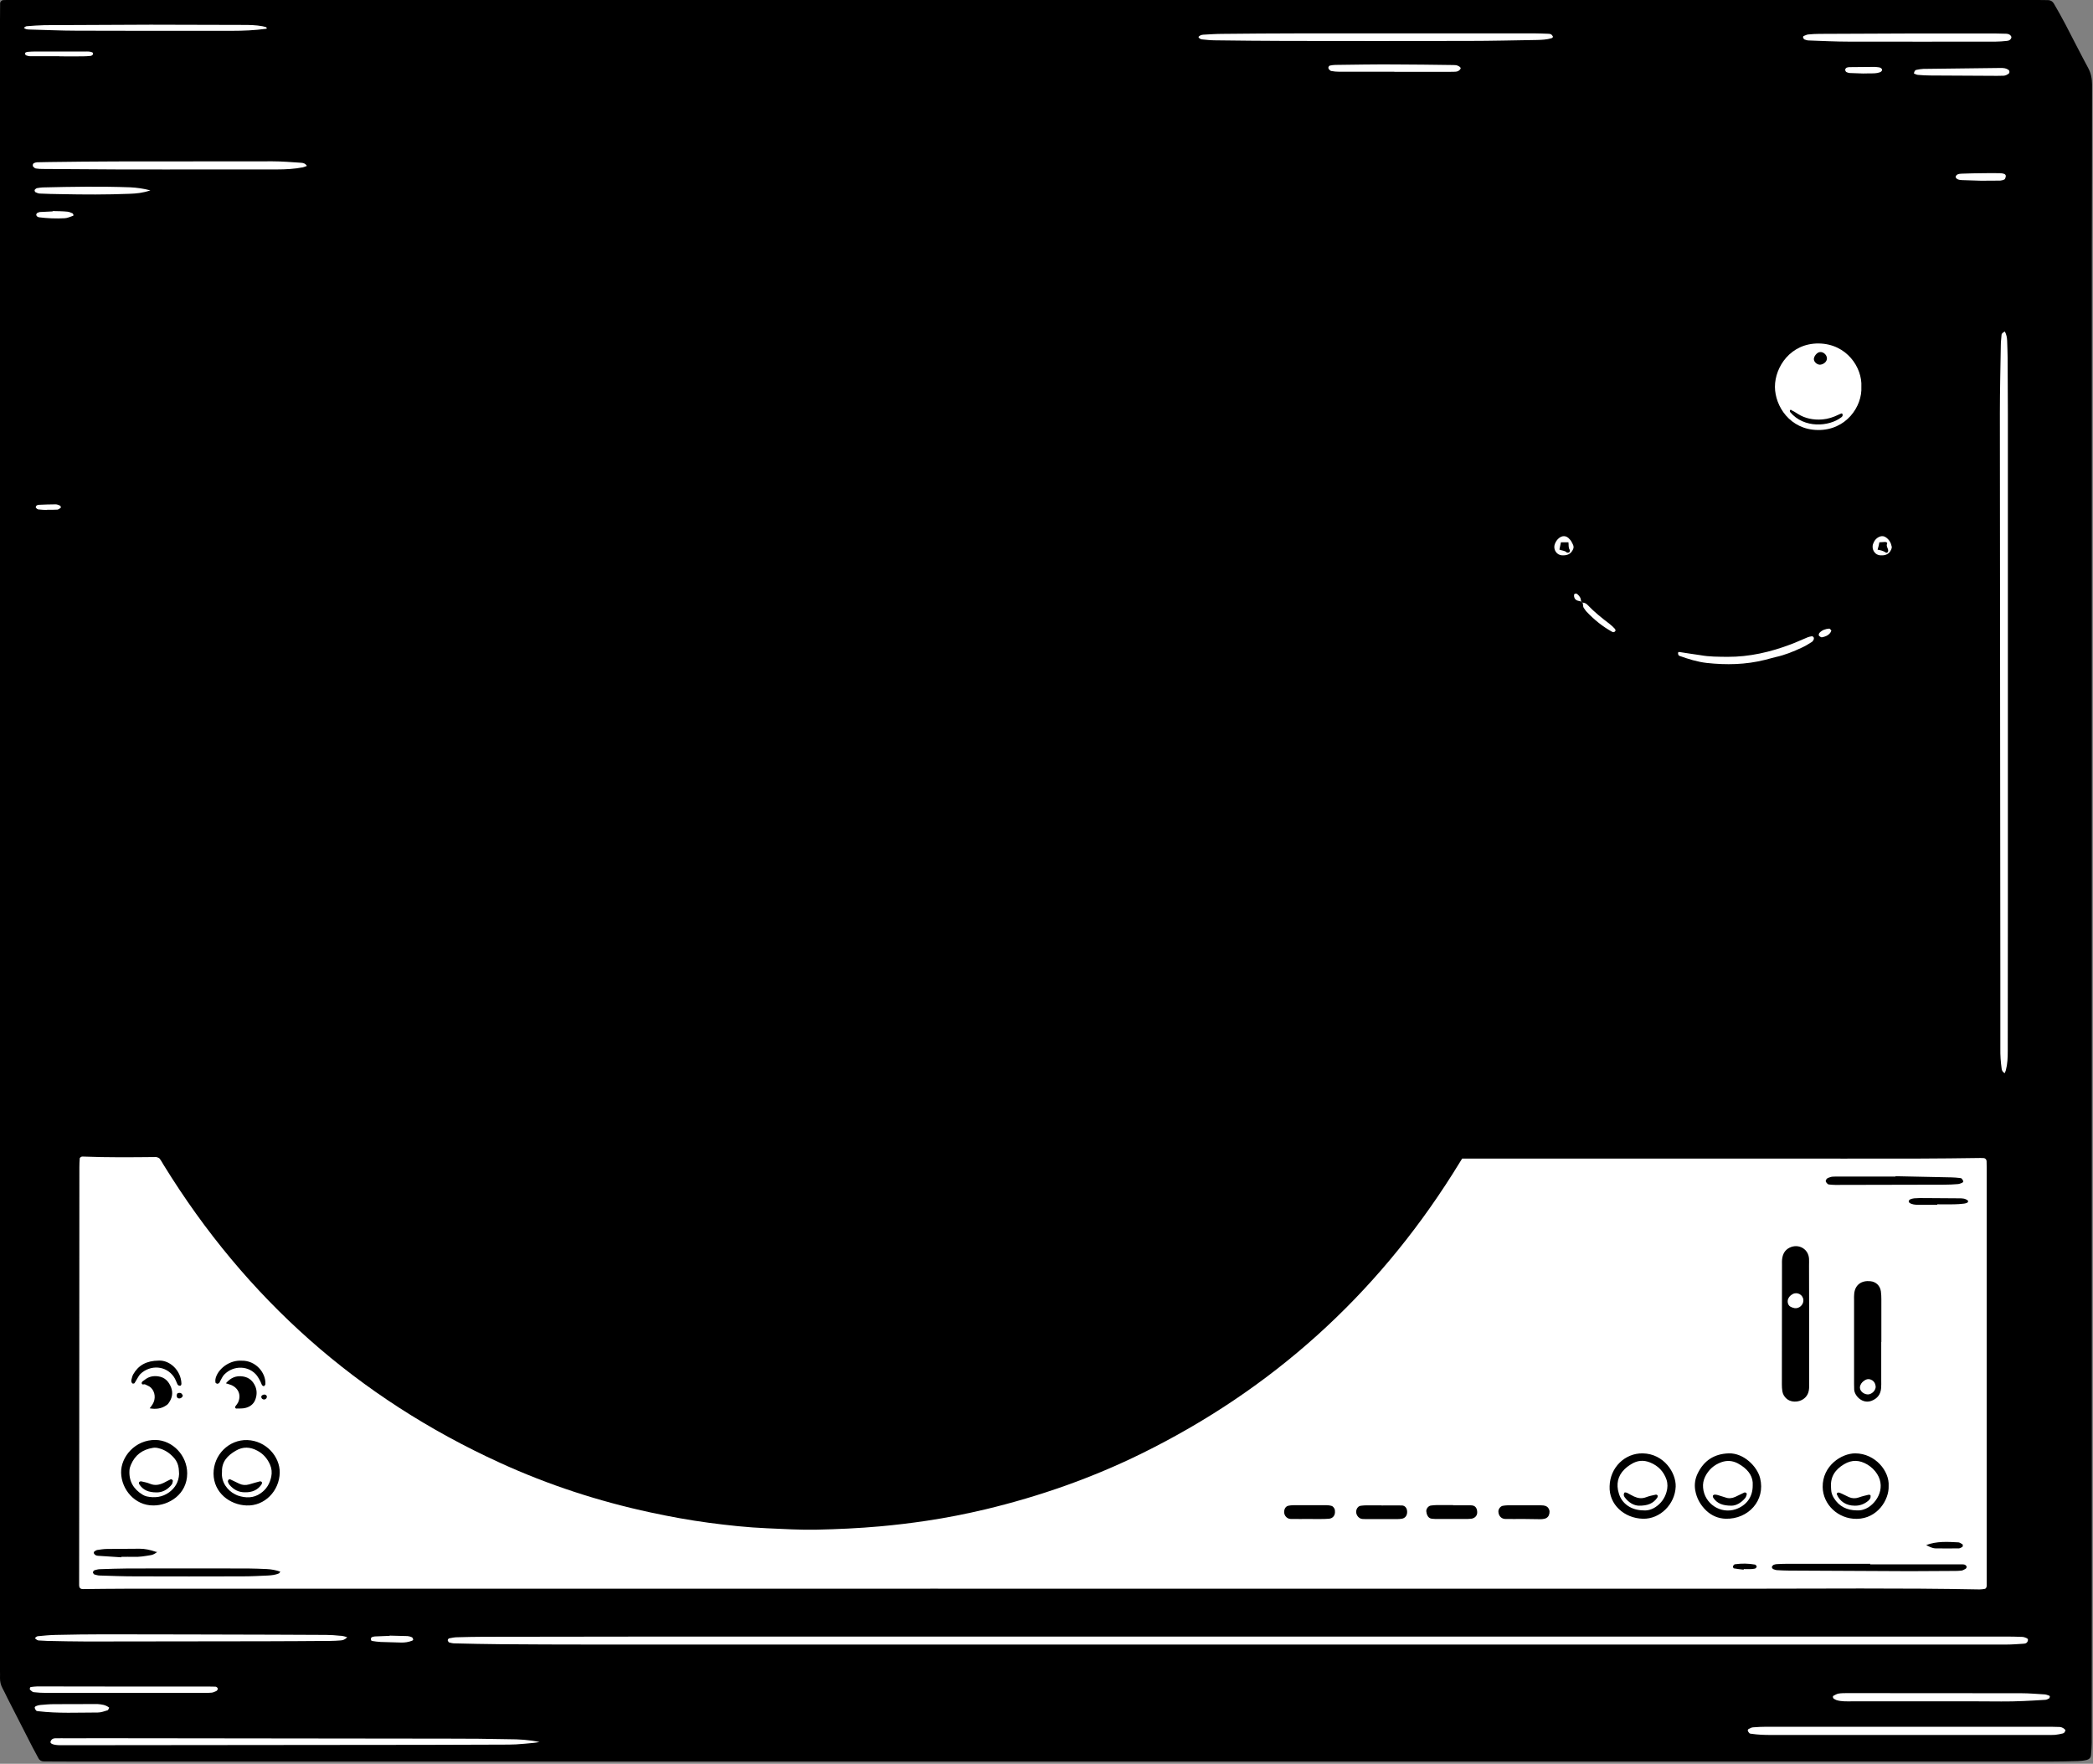 <svg xmlns="http://www.w3.org/2000/svg" viewBox="0 0 1780 1500"><rect x="0" y="0" width="1780" height="1500" fill="#808080" stroke="none"/><style>.st0{fill:#FFFFFF;}</style><path d="M1779.2 71.8c0-4.9-.9-9.4-3.2-13.8-6.7-12.4-13-25-19.5-37.4-3.1-5.9-6.4-11.8-9.8-17.6-1-1.7-2.6-2.8-4.7-2.9-2.9-.1-5.8-.1-8.6-.1H5.4c-1 0-1.9 0-2.9.1S.1 1.5.1 2.7C.1 7.4 0 12.2 0 17v1404.4c0 1.9.1 3.8 0 5.8 0 2.9.6 5.7 2 8.3 1.5 2.8 2.9 5.7 4.3 8.6 7.1 14 14.3 27.9 21.4 41.9 1.6 3.1 3.3 6.2 5 9.3 1 1.9 2.7 2.7 4.7 2.7 8.6.1 17.3.1 25.9.1h1680.9c7.7 0 15.4-.2 23-.4 2.5-.1 5.1-.4 7.6-1 1.9-.5 3.4-1.9 3.5-4.1.3-3.5.6-7 .6-10.5.1-41.9.1-83.8.1-125.8V210.1c.2-46.1.1-92.2.2-138.3z"/><path class="st0" d="M1689.6 1347.5V993.3c0-1.9 0-3.8-.1-5.8 0-1.3-1.1-2.5-2.3-2.6-1 0-1.9-.1-2.9-.1-17.6.2-35.2.5-52.8.5-42.2.1-84.5 0-126.7 0h-261.3c-2.7 4.4-5.4 8.7-8.1 13-65.7 103.9-153.7 183.2-264 237.6-42.6 21-87.1 36.6-133.3 47.7-16.5 3.9-33.1 7.2-49.9 9.7-13.3 2-26.6 3.6-40 4.8-17.9 1.6-35.7 2.4-53.7 2.8-14.1.3-28.1-.6-42.2-1.2-16.6-.7-33.2-2.5-49.7-4.7s-32.8-5.2-49.1-8.7c-44.2-9.5-87-23.4-128.1-42.2-121-55.2-216.2-139.8-286-253-1.2-1.9-2.2-3.9-3.6-5.7-.5-.7-1.6-1-2.4-1.3-.6-.2-1.3-.1-1.9-.1-20.2.2-40.3.4-60.5-.4-.6 0-1.3-.1-1.9.2-.5.2-1.2.8-1.3 1.3-.2 2.5-.3 5.1-.3 7.6 0 74.9 0 149.8-.1 224.6 0 43.5-.1 87-.1 130.6 0 2.5 1 3.5 3.3 3.5 12.2-.1 24.3-.3 36.5-.3 458.2 0 916.5-.1 1374.7 0 67.2 0 134.4-.7 201.6.6 1.6 0 3.2-.2 4.7-.5.5-.1 1.1-.8 1.2-1.3.3-.4.3-1.4.3-2.4zM1050.9 1398.6H502.8c-25.9 0-51.8-.1-77.8-.3-12.8-.1-25.6-.4-38.4-.7-1.6 0-3.1-.4-4.6-.8-.5-.1-.8-.9-1.1-1.4-.4-.7.4-2 1.2-2.1 2.2-.4 4.4-.9 6.6-.9 7.7-.2 15.4-.4 23-.4 52.8-.1 105.6-.2 158.4-.2h1135.6c4.8 0 9.6.1 14.4.3 1.2.1 2.5.6 3.6 1.1.5.2 1.1 1 1 1.5-.1.9-.5 1.9-1.2 2.4-.7.6-1.8.8-2.7.8-4.8.3-9.6.7-14.4.7h-655.5zM1704.9 281.9c1.6 2.5 2 5.4 2.1 8.3.1 4.8.4 9.6.4 14.4.1 15.7.2 31.4.2 47v417.5c0 41.6-.1 83.2-.1 124.8 0 5.5-.2 10.9-1.6 16.2-.2.9-.7 1.7-1 2.6-1.6-.9-2.4-2.2-2.6-3.9-.8-5.7-1.2-11.4-1.1-17.2v-62.4c-.1-159.3-.3-318.7-.4-478 0-19.2.5-38.4.8-57.6 0-2.9.4-5.7.6-8.6-.1-1.1.8-1.9 2.7-3.1zM1583 328.9c.9 16.8-13 37.1-37 36.8-23.8-.3-36.4-20.3-36.5-36.7 0-17.1 13.4-37.1 37.2-36.9 24 .3 37.2 20.7 36.3 36.8zM458.8 1481.5c-1.6.2-3.1.6-4.7.7-5.1.5-10.2 1-15.3 1.3-3.8.2-7.7.2-11.5.2-21.1.1-42.2.1-63.4.2l-302.4.3H50.9c-5.5-.1-8.6-1.3-7.9-3.2 1.4-3.6 4.7-2.5 7.5-2.7 1.3-.1 2.6 0 3.8 0 24.6 0 49.3-.1 73.9 0l252.5.3c17.3 0 34.6.1 51.8.5 8.8 0 17.4.5 26.3 2.4zM1019.2 31.4c1.1-1.3 2.6-1.8 4.2-1.9 5.4-.3 10.9-.7 16.3-.7 21.1-.2 42.2-.4 63.4-.4h202.6c3.5 0 7 .2 10.6.3.9 0 2 .1 2.8.5.7.4 1.3 1.3 1.7 2.1.1.1-.8 1.1-1.3 1.2-4 1.2-8.2 1.4-12.3 1.5-19.5.3-39 .8-58.5.8-51.8.1-103.7.1-155.5 0-19.8 0-39.7-.3-59.5-.5-3.8 0-7.7-.4-11.5-.8-1.4-.2-2.5-.9-3-2.1zM1756.6 1471.4c-.4 1.3-.9 2.5-2.3 2.8-2.2.5-4.4 1-6.6 1.2-2.5.2-5.1.1-7.7.1h-234.1c-5.4 0-10.9-.2-16.3-1-.6-.1-1.4-.1-1.8-.5-.6-.6-1.2-1.4-1.4-2.3-.1-.4.4-1.2.9-1.4 1.1-.6 2.3-1.2 3.6-1.3 3.8-.3 7.7-.5 11.5-.5h241.7c2.6 0 5.1.1 7.7.2 2 .2 3.6 1.2 4.8 2.7zM295.3 1392.4c-2 2.1-3.9 2.6-5.8 2.7-2.9.2-5.7.4-8.6.4-18.5.1-37.1.3-55.6.3-50.5.1-101 .2-151.5.2-11.2 0-22.4-.3-33.5-.5-2.6-.1-5.1-.3-7.7-.4-1-.1-3.1-1.8-2.8-2.1.7-.6 1.5-1.4 2.3-1.5 5.1-.5 10.2-1 15.3-1.1 13.7-.3 27.5-.5 41.2-.5 47.9 0 95.9.2 143.8.3 15 0 30 .1 45.1.2 3.8 0 7.7.3 11.5.7 1.8 0 3.7.4 6.3 1.3zM261 141.1c-1.1.4-2.2.9-3.4 1.2-7.2 1.4-14.6 1.8-21.9 1.8H182c-27.2 0-54.3.1-81.5 0-21.4-.1-42.8-.3-64.2-.4-1.9 0-3.8-.1-5.7-.4-.8-.1-1.7-.8-2.3-1.5-.4-.4-.5-1.1-.4-1.7.1-.5.5-1.2 1-1.4.8-.4 1.8-.6 2.7-.7 3.5-.1 7-.2 10.5-.2 18.8-.2 37.7-.5 56.5-.5 44.4-.1 88.8 0 133.2-.1 8 0 15.9.7 23.9 1.2 2.2.1 4 .6 5.3 2.7zM1653.1 1446.9h-78.7c-4.2 0-8.3.2-12.4-1-.9-.3-1.7-.8-2.5-1.3-.7-.4-1-2.1-.3-2.4 1.4-.7 2.8-1.6 4.3-1.9 2.5-.4 5.1-.4 7.6-.4 49.3 0 98.6 0 147.8.1 6.7 0 13.4.6 20.1 1 1.2.1 2.4.6 3.6 1 .3.1.7.4.7.6-.1.6-.2 1.5-.5 1.7-1.1.6-2.3 1.3-3.4 1.3-12.4.8-24.9 1.5-37.4 1.4-16.2-.2-32.5-.1-48.9-.1zM1624 28.5h73.8c2.9 0 5.7.1 8.6.2.9 0 1.9.3 2.7.8.7.5 1.5 1.4 1.5 2.1 0 .8-.6 1.8-1.3 2.3-.7.6-1.7.8-2.7.9-3.2.3-6.4.6-9.5.6-41.5 0-83 .1-124.5 0-11.5 0-23-.6-34.5-1-1.2 0-2.5-.5-3.6-.9-.5-.2-.7-1-1-1.5-.3-.6 0-1.2.7-1.5 1.2-.4 2.4-1.1 3.6-1.2 3.2-.3 6.4-.5 9.6-.5l72.8-.3h3.8zM20.3 23.6c.8-.5 1.6-1.3 2.4-1.3 5.1-.4 10.2-.8 15.3-.9 30.1-.2 60.1-.3 90.2-.4 26.2 0 52.4.1 78.7.2 5.4 0 10.9.1 16.2 1.1 1.2.2 2.4.6 3.2.8.9.8.8 1.3-.2 1.4-9.5 1.3-19.1 1.7-28.7 1.7-44.1 0-88.3.1-132.4-.1-13.4 0-26.8-.7-40.3-1-1.5-.1-3.1-.1-4.4-1.5zM105.7 1434.3h71.9c1.9 0 3.8 0 5.7.1.8 0 2 1.1 1.9 1.8-.1 1-.6 1.7-1.6 2.1-1.2.5-2.4 1.1-3.6 1.2-1.9.2-3.8.2-5.7.2H39.2c-3.5 0-7-.2-10.5-.6-1.1-.1-2.1-1.2-3.1-2-.6-.5-.1-2.3.6-2.4 1.9-.2 3.8-.5 5.6-.5 24.7.1 49.3.1 73.9.1zM1446.2 557.2c7.6 1.4 15.2 1.3 22.9 1.4 18.8.1 36.7-4.1 54.1-10.7 4.8-1.8 9.4-4 14.1-5.9 1.2-.5 2.4-.7 3.7-.9.5 0 1.2.5 1.4.9.3.5.3 1.3.1 1.8-.4.8-.9 1.8-1.7 2.2-2.7 1.7-5.4 3.4-8.3 4.7-7.2 3.4-14.6 6.4-22.4 8.1-3.1.7-6.2 1.7-9.2 2.4-16.3 4.1-32.8 4.4-49.4 2.6-7.9-.9-15.6-3.3-23.1-6-.3-.1-.7-.3-.8-.5-.3-.5-.5-1.1-.5-1.7-.1-.8.4-1.2 1.2-1.1 6 1 11.9 1.8 17.9 2.7zM1185.8 61h-46.9c-2.2 0-4.5-.2-6.6-.6-.8-.1-1.6-.9-2.2-1.6-.3-.4-.5-1.2-.3-1.7.1-.5.7-1.2 1.1-1.3 1.5-.3 3.1-.6 4.7-.6 16.3-.2 32.5-.5 48.8-.4 17.2 0 34.4.3 51.6.5.6 0 1.3 0 1.9.1 2 .1 4.8 1.9 4.3 2.9-.9 1.8-2.6 2.7-4.7 2.7-1.9 0-3.8.1-5.7.1h-45.9c-.1 0-.1-.1-.1-.1zM127.9 161.9c-6.4 2.2-11.9 2.7-17.6 2.9-19.5.8-38.9.7-58.4.3-6.1-.1-12.1-.2-18.2-.5-1.2-.1-2.4-.6-3.6-1.2-.4-.2-.6-1-.7-1.6 0-.2.3-.6.5-.8.5-.4 1-.9 1.6-1 1.6-.3 3.1-.5 4.7-.6 24.9-.6 49.8-1 74.6-.1 5.6.3 10.9 1 17.1 2.6zM1627.7 62.5c.3-1.6.7-2.8 2.2-3.1 1.9-.4 3.8-.7 5.7-.8 22-.3 44.1-.5 66.1-.8 2.3 0 4.4.2 6.4 1.6 1 .7 1.2 2.5.2 3.2-1.3 1-2.7 1.7-4.3 1.8-1.9.1-3.8.1-5.7.1l-56.5-.3c-3.5 0-7-.2-10.5-.5-1.3 0-2.4-.8-3.6-1.2zM92.9 1452.3c-.5.8-.8 2-1.4 2.2-2.7.8-5.5 1.9-8.3 1.9-16.9 0-33.8.9-50.6-1.1-.6-.1-1.4-.1-1.8-.5-.6-.6-1.1-1.5-1.3-2.4-.1-.4.5-1.2 1-1.4 1.2-.5 2.4-.9 3.7-1 3.8-.3 7.6-.7 11.4-.7 12.4-.1 24.8-.1 37.3-.1 3.5.3 6.9.6 10 3.1zM1374 536.3c-.4.4-.7 1-1.2 1.2-.6.2-1.3.1-1.8-.2-8.1-4.5-15.3-10.3-21.7-17.1-.9-.9-1.5-2.1-2.3-3.1-1.2-1.6-.1-4-1.8-5.2-1.2-.8-3-.7-4.3-1.4-1.8-1-2.5-2.8-2.2-4.9.1-.4 1-.8 1.5-.8.6 0 1.2.4 1.6.8 1.4 1.3 2.6 2.8 2.7 4.9.1 1.1.7 2 1.6 2 1.8.1 3 .9 4.1 2 5.7 6 12.2 11.2 18.8 16.2 1.5 1.1 2.8 2.5 4.2 3.9.5.4.6 1.1.8 1.7zM1684.9 153.7c-5.4-.1-10.8-.3-16.2-.5-1.2 0-2.6-.2-3.7-.7-.8-.3-1.7-1.2-1.8-2-.1-.7.8-1.7 1.5-2.1 1.1-.5 2.4-.7 3.7-.7 6-.2 12.1-.4 18.1-.4 4.8-.1 9.5-.1 14.3 0 1.3 0 2.6.2 3.7.6.8.3 1.6 1.2 1.3 2.3-.2.8-.5 2-1.1 2.4-1 .6-2.4.9-3.6 1-5.4 0-10.8 0-16.2.1 0-.1 0-.1 0 0zM331.4 1391c5.1.1 10.2.2 15.3.4 1.2.1 2.5.5 3.6 1 .5.2.7.9 1 1.5s-.1 1.1-.8 1.4c-3 1.2-6.2 1.7-9.4 1.6-5.8-.1-11.5-.3-17.3-.5-2.5-.1-5.1-.5-7.6-.9-.4-.1-.8-1-.8-1.5s.3-1.4.7-1.6c.8-.4 1.8-.6 2.7-.7 4.2-.2 8.3-.3 12.5-.5.1 0 .1-.1.1-.2zM1584.4 62.5c-3.8-.1-7.6-.2-11.4-.4-.9-.1-1.9-.4-2.7-.8-.5-.3-.8-.9-1-1.5-.3-.7.5-2.1 1.3-2.3.6-.1 1.2-.4 1.9-.4 7.3-.1 14.6-.2 21.9-.2 1.3 0 2.5.3 3.8.4 1.5.2 2.7 1.5 2.4 2.4-.3 1-1 1.4-1.9 1.8-2.8 1-5.6.9-8.5.9-2 0-3.9 0-5.8.1 0-.1 0-.1 0 0zM44.9 179.5c4.1.1 8.2.1 12.3.5 1.5.1 3 .8 4.4 1.4.5.2.7 1 .9 1.5.1.1-.2.6-.3.6-2.4.8-4.8 2-7.2 2.1-7.3.4-14.6.1-21.8-.8-.6-.1-1.2-.4-1.7-.8-.4-.3-.7-1-.7-1.4.1-.6.5-1.3.9-1.5.8-.4 1.7-.8 2.6-.8 3.5-.2 7-.4 10.4-.5.2-.2.2-.3.2-.3zM50.6 47.8h-25c-1.2 0-2.5-.4-3.6-.8-.4-.1-.5-1-.7-1.6 0-.2.2-.6.4-.7.6-.3 1.2-.6 1.8-.6 2.2-.2 4.5-.3 6.7-.3h42.2c2.2 0 4.5-.2 6.5 1 .2.1.1.5.1.8s.1.8-.1.9c-.5.4-1 .9-1.6 1-2.2.2-4.5.4-6.7.4-6.7.1-13.4 0-20.2 0 .2 0 .2-.1.2-.1zM1599.9 472.3c-5.2.2-8.6-5-6.9-9.8 1-2.8 2.7-4.9 5.5-6.1 2-.8 3.8-.5 5.4.6 2.7 1.9 4.3 4.6 4.9 7.8.2.8-.1 1.9-.5 2.7-1.6 3.5-4.5 5-8.4 4.8zM1329.6 472.3c-5.8.4-9.3-5.4-7-10.3.6-1.4 1.5-2.8 2.6-3.8 2.8-2.8 6.8-3.3 9.8.5.4.5.9.9 1.2 1.5 1.1 2.2 2.9 4.3 1.6 7-1.6 3.5-4.3 5.1-8.2 5.1zM40 433.7c-2.6-.1-5.1-.2-7.6-.5-.5-.1-1.1-.6-1.5-1-.2-.2-.6-.6-.5-.8.1-.5.3-1.2.8-1.5.5-.4 1.2-.6 1.8-.6 4.8-.2 9.6-.4 14.4-.4 1.2 0 2.5.6 3.6 1.1.4.2.7.9.8 1.4.1.2-.3.6-.5.7-.8.5-1.6 1.2-2.5 1.3-2.9.2-5.7.1-8.6.1-.2 0-.2.1-.2.2zM1557.5 536.2c-.4.8-.5 1.4-.9 1.9-1.8 2.4-4.4 3.4-7.2 3.9-.7.1-1.7-.7-2.3-1.2-.6-.5-.3-2 .3-2.6 2.2-2.4 5.2-3.4 8.3-3.6.5-.1 1.2 1 1.8 1.6z"/><path d="M1538.6 1126.1v49.8c0 2.2.1 4.5-.3 6.7-1.6 9.3-13.1 11.8-18.8 7-2-1.7-3.3-3.9-3.7-6.5-.3-1.9-.4-3.8-.4-5.7 0-33.8.1-67.7.1-101.5 0-1.9-.1-3.9.2-5.7.6-4 2.4-7.2 6.2-9.1 7.6-3.8 16.2 1 16.6 9.5.1 1.9 0 3.8 0 5.7.1 16.6.1 33.2.1 49.8zm-4.9-20.3c-.1-4.5-5-7.4-9-5.3-1.7.9-3.1 2.1-3.9 4-1 2.3-.3 5.5 1.8 6.7 1.1.6 2.3 1.1 3.6 1.3 3.9.6 7.6-2.8 7.5-6.7zM1599.9 1141.3v32.5c0 2.2.1 4.5-.1 6.7-.4 5.2-3 8.8-8.1 10.8-7.5 2.9-14.3-3.8-14.8-9.4-.1-1.6-.1-3.2-.1-4.8v-71.8c0-1.6-.1-3.2.1-4.8.6-8 6.4-11.7 13.8-10.9 4.8.5 8.2 3.8 8.9 8.6.3 2.2.4 4.4.4 6.7v36.4h-.1zm-4.7 38.3c-.1-2.3-.9-4.3-2.9-5.7-2.1-1.3-4.2-1.4-6.3-.1-1.7 1-3 2.3-3.8 4.2-.7 1.6-.5 3.1.3 4.5 1.4 2.4 4.8 3.9 7.4 3.2 2.9-.9 5-3.3 5.3-6.1zM209.6 1280.3c-14.1-.5-27.9-10.8-28-27.1 0-16.1 13.2-29 28.7-28.5 15.8.5 27.8 13.9 27.6 27.7-.3 15.5-12.8 28.6-28.3 27.9zm-20.8-28.6c-.9 8.9 4.8 15.9 10.9 19 .9.4 1.7.9 2.6 1.2 6.7 2.2 13.3 2.3 19.3-1.9 5-3.4 7.9-8.3 9.1-14.2.7-3.5.4-6.9-1.1-10.3-2.3-5.2-5.8-9.2-10.8-11.8-6-3.2-12.1-3.6-18.2 0-7.1 4.1-12.1 9.4-11.8 18zM130.4 1280.3c-15.8.1-27.1-13.7-27.4-27.8-.3-13.4 11.8-28.2 29.4-27.9 14.4.3 26.8 13.2 26.8 28.4 0 18-15.8 27.4-28.8 27.3zm21.9-26.7c-.1-1.5-.1-3.1-.3-4.7-.4-3.3-1.6-6.2-3.7-8.7-3.6-4.2-8-7.3-13.5-8.6-1.5-.4-3.2-.6-4.7-.3-8.9 1.4-15.3 6.1-18.8 14.5-.6 1.4-1.1 3-1.2 4.6-.6 9.2 3.4 16 11.1 20.7 1.1.7 2.3 1.2 3.5 1.5 6.9 1.5 13.4.7 19.2-3.5 5.2-3.9 8.1-9 8.4-15.5zM1470.2 1236c12.6-.4 24.2 11 26.7 21.1 4.7 18.9-10 35-29.3 34.5-6.2-.2-11.8-2.5-16.5-6.9-5-4.8-8.2-10.5-9.4-17.4-.8-4.9-.1-9.6 2-14 5.3-11.1 14.1-16.9 26.5-17.3zm20.4 27.2c.5-6.9-3.2-12.5-9.4-16.7-1.1-.7-2.2-1.4-3.3-2-4.5-2.3-9-2.7-13.9-1-6.4 2.3-10.9 6.4-13.9 12.4-1.4 3-2 6-1.7 9.3 1.1 13.6 14.9 22.7 27.8 18.3 9.1-3.2 14.5-10.4 14.4-20.3zM1368.9 1263.9c.4-15.8 12.9-28.1 28.1-27.9 18.2.3 28.5 16.7 28.1 28.3-.6 15-13.3 27.7-27.9 27.3-15.8-.4-29-12.1-28.3-27.7zm28.8 20.6c3.2.3 6.9-.6 10.2-2.8 4.7-3.1 7.9-7.5 9.4-12.9 1-3.4 1.1-7 0-10.4-2.4-7-7.1-11.9-14.1-14.7-5.5-2.2-10.7-1.7-15.6 1.3-2.2 1.3-4.3 2.8-6.1 4.6-5.8 5.7-7.1 12.8-4.8 20.3 2.5 8.9 10.6 14.5 21 14.6zM1606.2 1263.7c.5 11.6-9.4 27.8-27.1 28-15.9.2-28.8-12.2-29-27.1-.2-18 15.9-28.6 27.7-28.6 17.2.1 29.2 15.3 28.4 27.7zm-27.1 20.8c3.7.2 7-.8 10-2.7 9.4-6.1 15.9-20.8 3.6-32.8-1.4-1.3-2.9-2.5-4.6-3.5-6.6-3.9-13.1-4.3-19.9-.2-7.5 4.5-11.7 10.7-11 19.7 0 .6.1 1.3.1 1.9.1 2.6 1 5 2.4 7.2 4.5 7.2 11.2 10.3 19.4 10.4zM238.4 1336.6c-.6.7-.8 1.3-1.2 1.5-3 1.3-6.2 1.6-9.4 1.8-7 .3-14.1.7-21.1.7-30.7.1-61.4.1-92.1 0-9.9 0-19.8-.4-29.7-.7-1.6 0-3.1-.5-4.6-.9-.5-.1-.9-.9-1.2-1.4-.3-.6.5-2 1.3-2.2 1.5-.4 3.1-.9 4.6-.9 8-.3 16-.5 24-.6 33.9-.1 67.8 0 101.7 0 5.4 0 10.9.3 16.3.5 3.9.2 7.6.9 11.4 2.2zM1590.4 1330.4h78.7c.6 0 1.3.1 1.9.3.5.2 1 .7 1.3 1.1.5.6.1 2-.7 2.4-1.1.6-2.2 1.3-3.4 1.5-2.2.3-4.5.3-6.7.3-12.5.1-25 .2-37.4.2-34.2-.1-68.5-.3-102.7-.5-3.5 0-7-.2-10.5-.4-.9-.1-1.8-.5-2.7-.8-.8-.3-1.6-1.5-1.2-2.2.3-.5.7-1.1 1.2-1.4.8-.4 1.8-.6 2.7-.7 3.5-.2 7-.3 10.6-.3h69.1c-.2.3-.2.4-.2.5zM1612 1000.3c15.9.3 31.9.6 47.8 1 2.2 0 4.5.3 6.7.5.6.1 1.4.1 1.8.5.6.6 1.1 1.5 1.4 2.3.1.3-.5 1.1-1 1.3-1.2.5-2.4 1-3.6 1.1-3.8.3-7.6.5-11.5.5-30.9.1-61.9.1-92.8.2-1.9 0-3.8-.2-5.7-.4-.7-.1-2.3-1.9-2.4-2.7-.1-1 .9-2.5 2.1-2.9s2.4-.9 3.6-1c2.2-.2 4.5-.1 6.7-.1h46.9v-.3zM1174.9 1280.3c5.7 0 11.5-.1 17.2 0 2.7 0 4.5 2.2 4.6 5.1.2 3.3-1.6 5.8-4.6 6.2-1.3.2-2.5.3-3.8.3h-26.8c-1 0-1.9 0-2.9-.1-3.5-.3-6.1-4.3-5-7.8.6-1.9 1.9-3.3 4.1-3.5 1.6-.2 3.2-.3 4.8-.3h12.4v.1zM1295.4 1291.8c-5.1 0-10.2.1-15.3 0-3.3-.1-5.7-2.7-5.8-6.3-.1-2.1 1.8-4.6 3.8-4.9 1.3-.2 2.5-.4 3.8-.4h28.7c1.3 0 2.6.1 3.8.5.8.3 1.7.9 2.2 1.6 1.5 1.9 1.5 4.2.6 6.4-.6 1.5-2 2.5-3.6 2.9-1.2.3-2.5.4-3.8.4-4.9-.1-9.6-.1-14.4-.2zM1114 1291.8c-5.4 0-10.8.1-16.3 0-4-.1-6.7-4.3-5.2-8.3.6-1.6 1.7-2.7 3.4-3 1.3-.2 2.5-.4 3.8-.4h28.7c1.3 0 2.5.2 3.8.5s2.1 1.4 2.7 2.5c.3.6.4 1.2.4 1.8.4 3.7-1.6 6.4-5.1 6.7-1.3.1-2.5.2-3.8.2-4.1.1-8.2.1-12.4 0zM1235.9 1280.2c5.1 0 10.2-.1 15.3 0 3.3.1 4.9 2.1 5.1 5.6.2 3.6-2.5 5.5-5.1 5.8-.9.1-1.9.2-2.9.2h-27.7c-1 0-1.9-.1-2.9-.2-1.7-.2-3-1.2-3.7-2.7-.6-1.1-.9-2.4-1-3.6-.2-2.2 1.8-4.6 3.8-4.9 1.6-.2 3.2-.4 4.8-.4h14.3v.2zM127.3 1197.7c1.1-1.5 1.9-2.4 2.5-3.5 2.8-4.5 2.2-10.5-1.4-14-1.4-1.4-3.2-1.9-4.9-2.8-1-.5-2.8.8-3-1.1-.1-1.4 1.5-1.9 2.4-2.7 3.4-2.8 7.2-3.7 11.6-3.1 5.7.8 9 4.3 11 9.4 1.9 4.9.8 9.4-2.2 13.5-.5.8-1.3 1.4-2.1 1.9-4.2 2.8-8.7 3.3-13.9 2.4zM192.1 1176.4c4.1-4.7 8.6-6.7 14.5-5.8 5.3.8 8.6 3.9 10.6 8.6 1.5 3.7 1.3 7.5-.1 11.2-1.5 3.9-4.7 6.1-8.5 7-2.4.6-5 .4-7.6.5-.9 0-1.3-1.1-.8-1.9.7-1 1.6-2 2.2-3.1 2.9-6.2.6-12.3-5.7-15-1.3-.5-2.8-.9-4.6-1.5zM103.2 1324.4c-6.7-.4-13.4-.9-20-1.3-1.3-.1-2.5-.6-3.2-1.8-.3-.4-.3-1.4.1-1.7.7-.6 1.6-1.2 2.4-1.4 2.8-.4 5.7-.9 8.5-.9 9.2-.1 18.5-.1 27.8-.2 4.5 0 8.9 1 13.1 2.4.7.2 1.1.6 1.6 0 0 .7-.5.9-1.1 1.3-1.4.9-2.7 1.6-4.4 1.8-4.7.8-9.4 1.6-14.3 1.4-3.5-.1-7 0-10.5 0v.4z"/><path d="M205.5 1157.2c11.9-.3 20.7 10.2 20.2 19.9 0 .5-.5 1.1-.9 1.5-.5.6-1.7 0-2.2-1.1-.4-.9-.7-1.8-1.1-2.6-.9-1.7-1.8-3.4-2.9-4.9-6.7-8.7-19.8-9.2-27.8-1.1-1.5 1.5-2.4 3.7-3.5 5.6-.5.8-.6 1.9-1.7 2.1-.3.1-.7.3-.9.2-.5-.2-1.3-.5-1.4-.9-.4-1.9-.1-3.7.7-5.6 2.9-7.1 11.7-13.7 21.5-13.1zM135.1 1157.1c9.4-.4 18.8 8.4 19.2 19.5 0 1.2-.5 2.1-1.4 1.9-1-.1-1.7-.5-2.1-1.5-.9-2-1.7-4.2-2.9-6-6.7-9.8-20-10.5-28.4-2.6-1.3 1.3-2.2 3.1-3.2 4.7-.7 1.1-1.2 2.2-1.9 3.2-.3.3-1.2.5-1.6.3-.5-.2-.9-.9-1-1.4-.2-.6-.2-1.3 0-1.9.4-1.5.7-3.1 1.5-4.5 4.4-7.7 11.2-11.6 21.8-11.7zM1647.5 1024.6h-16.2c-2.5 0-5.1-.2-7.3-1.6-.4-.3-.8-1-.7-1.4.1-.5.5-1.3 1-1.5 1.1-.5 2.4-.9 3.6-1 3.2-.2 6.3-.3 9.5-.2 9.5 0 19 .1 28.6.2 2.5 0 5.1 0 7.3 1.7.2.2.6.5.5.7-.1.5-.3 1.2-.7 1.3-.8.4-1.8.7-2.7.8-2.8.3-5.7.6-8.5.6-4.8.1-9.5 0-14.3 0-.1.3-.1.3-.1.4zM1638.1 1314c9-3.4 18.2-2.8 27.5-2.3 1.1.1 2.2 1 3.3 1.6.6.3.5 2.1-.2 2.4-.9.4-1.7 1-2.6 1.1-6.7.1-13.4.1-20.1 0-2.8-.1-5.3-1.5-7.9-2.8zM1482.9 1334.9c-2.8-.3-5.6-.6-8.4-1.1-.3-.1-.7-1-.7-1.5s.5-1.1.9-1.6c.2-.2.6-.3.9-.4 5.7-.8 11.4-.7 17 .3.5.1.9.8 1.3 1.3s-.6 2-1.4 2.1c-.9.1-1.9.4-2.8.4-2.2.1-4.4 0-6.7 0 0 .2 0 .3-.1.5zM155.5 1186.8c-.1 1.1-1.4 2.4-2.7 2.5-.9.1-1.9-.2-2.3-1.2-.5-1.2-.2-2.9.8-3.3.8-.3 1.9-.3 2.6 0 .8.5 1.2 1.4 1.6 2zM226.9 1187.5c.3 1.2-.7 2.5-2 2.7-1.4.1-2.5-.7-2.7-2-.1-1.1.7-1.7 1.6-2 1.4-.6 2.9.1 3.1 1.3zM1529.5 352.3c5.3 3.3 12.5 5.1 20.4 4.4 4.8-.4 9.3-1.9 13.6-4 .9-.4 1.7-.8 2.6-1.1.2-.1.7.2.8.4.1.5.3 1.1.1 1.6-.2.6-.7 1.1-1.2 1.4-10.2 7.8-31.5 9.6-43.3-4.5-.3-.4-.4-1.2-.2-1.6.3-.6 1-.4 1.6.1.5.4 1.1.6 1.7.9.8.5 1.6 1 3.9 2.4zM1553.7 304.4c.3 2.6-2.1 5.2-5.3 5.7-2.4.4-5.1-1.6-5.7-3.9-.7-2.5 2.4-6.7 5.2-6.8 2.7-.2 5.5 2.1 5.8 5zM1596.8 467.5c.3-1.2.7-2.4 1-3.7.2-.9.4-1.8.5-2.6 1.7-.1 3.2-.2 4.8-.3 1 0 2.2.5 1.8 1.4-1.1 2.4 1.2 4.2.9 6.4-.1.9-1.2 1.8-2 1.2-2.1-1.4-4.5-2-7-2.4zM1326.2 467.4c.4-2 .8-4 1.3-6.2h6.4c.3 2.1-.2 4.2 1 6.3.6 1-.1 2.4-.8 2.4-.6 0-1.4.2-1.7-.1-1.7-1.7-4.1-1.4-6.2-2.4zM208.5 1269.1c-5.5.1-9.8-2.2-13.3-6.3-.6-.7-1-1.6-1.3-2.5-.2-.5 0-1.3.3-1.7.3-.4 1.2-.7 1.6-.5 2.6 1.2 5.2 2.5 7.7 3.7 2.7 1.3 5.5 1.4 8.4.6 3-.9 6.1-1.8 9.2-2.6.5-.1 1.4.3 1.6.7.2.4.1 1.3-.2 1.8-3.3 5-8.2 6.9-14 6.8zM133.2 1269.2c-6.8 0-11.6-1.9-14.8-7-.3-.4-.3-1.4 0-1.8s1.2-.7 1.7-.6c2.5.6 5 1 7.3 2 4.2 1.8 8.1 1.1 12-.8 2-1 3.9-2.1 5.9-3 .3-.2 1 .4 1.5.7.2.1.2.6.2.9-.2.9-.3 1.9-.8 2.7-3.5 4.6-8.2 7-13 6.9zM1472.5 1280.5c-7.3 0-12.2-1.8-15.5-6.8-.3-.5-.4-1.3-.2-1.8.2-.4.9-.8 1.4-.8.9 0 1.9.1 2.8.4 2.1.6 4.3 1.3 6.4 2 2.9 1.1 5.7.7 8.4-.5 2.6-1.2 5.1-2.5 7.7-3.7.4-.2 1.3.1 1.7.4.3.3.4 1.1.2 1.7-.3.9-.6 1.9-1.2 2.6-3.4 4.1-7.7 6.5-11.7 6.5zM1393.7 1280.5c-4-.1-8.6-2.5-12-7.2-.7-1-1.1-2.3-.4-3.5.1-.3.5-.7.7-.6.6 0 1.3.2 1.8.4 2 1 3.9 2.2 5.9 3.1 3.3 1.5 6.6 2 10.2.6 2.6-1 5.5-1.6 8.3-2.2.5-.1 1.3.3 1.5.7.2.5.1 1.3-.2 1.8-3.4 5-8.2 7-15.8 6.9zM1577.3 1280.5c-7 0-12.6-3.5-15.1-9.5-.3-.7 0-1.3.7-1.5.3-.1.6-.3.9-.2.9.3 1.8.6 2.6 1 2 .9 4 2 6 2.9 2.7 1.2 5.5 1.3 8.4.3 2.7-1 5.5-1.6 8.3-2.3.5-.1 1.7.2 1.7.4.1.8.1 1.8-.2 2.6-.4.8-1.1 1.6-1.8 2.2-3.4 2.8-7.2 4.2-11.5 4.1z"/></svg>